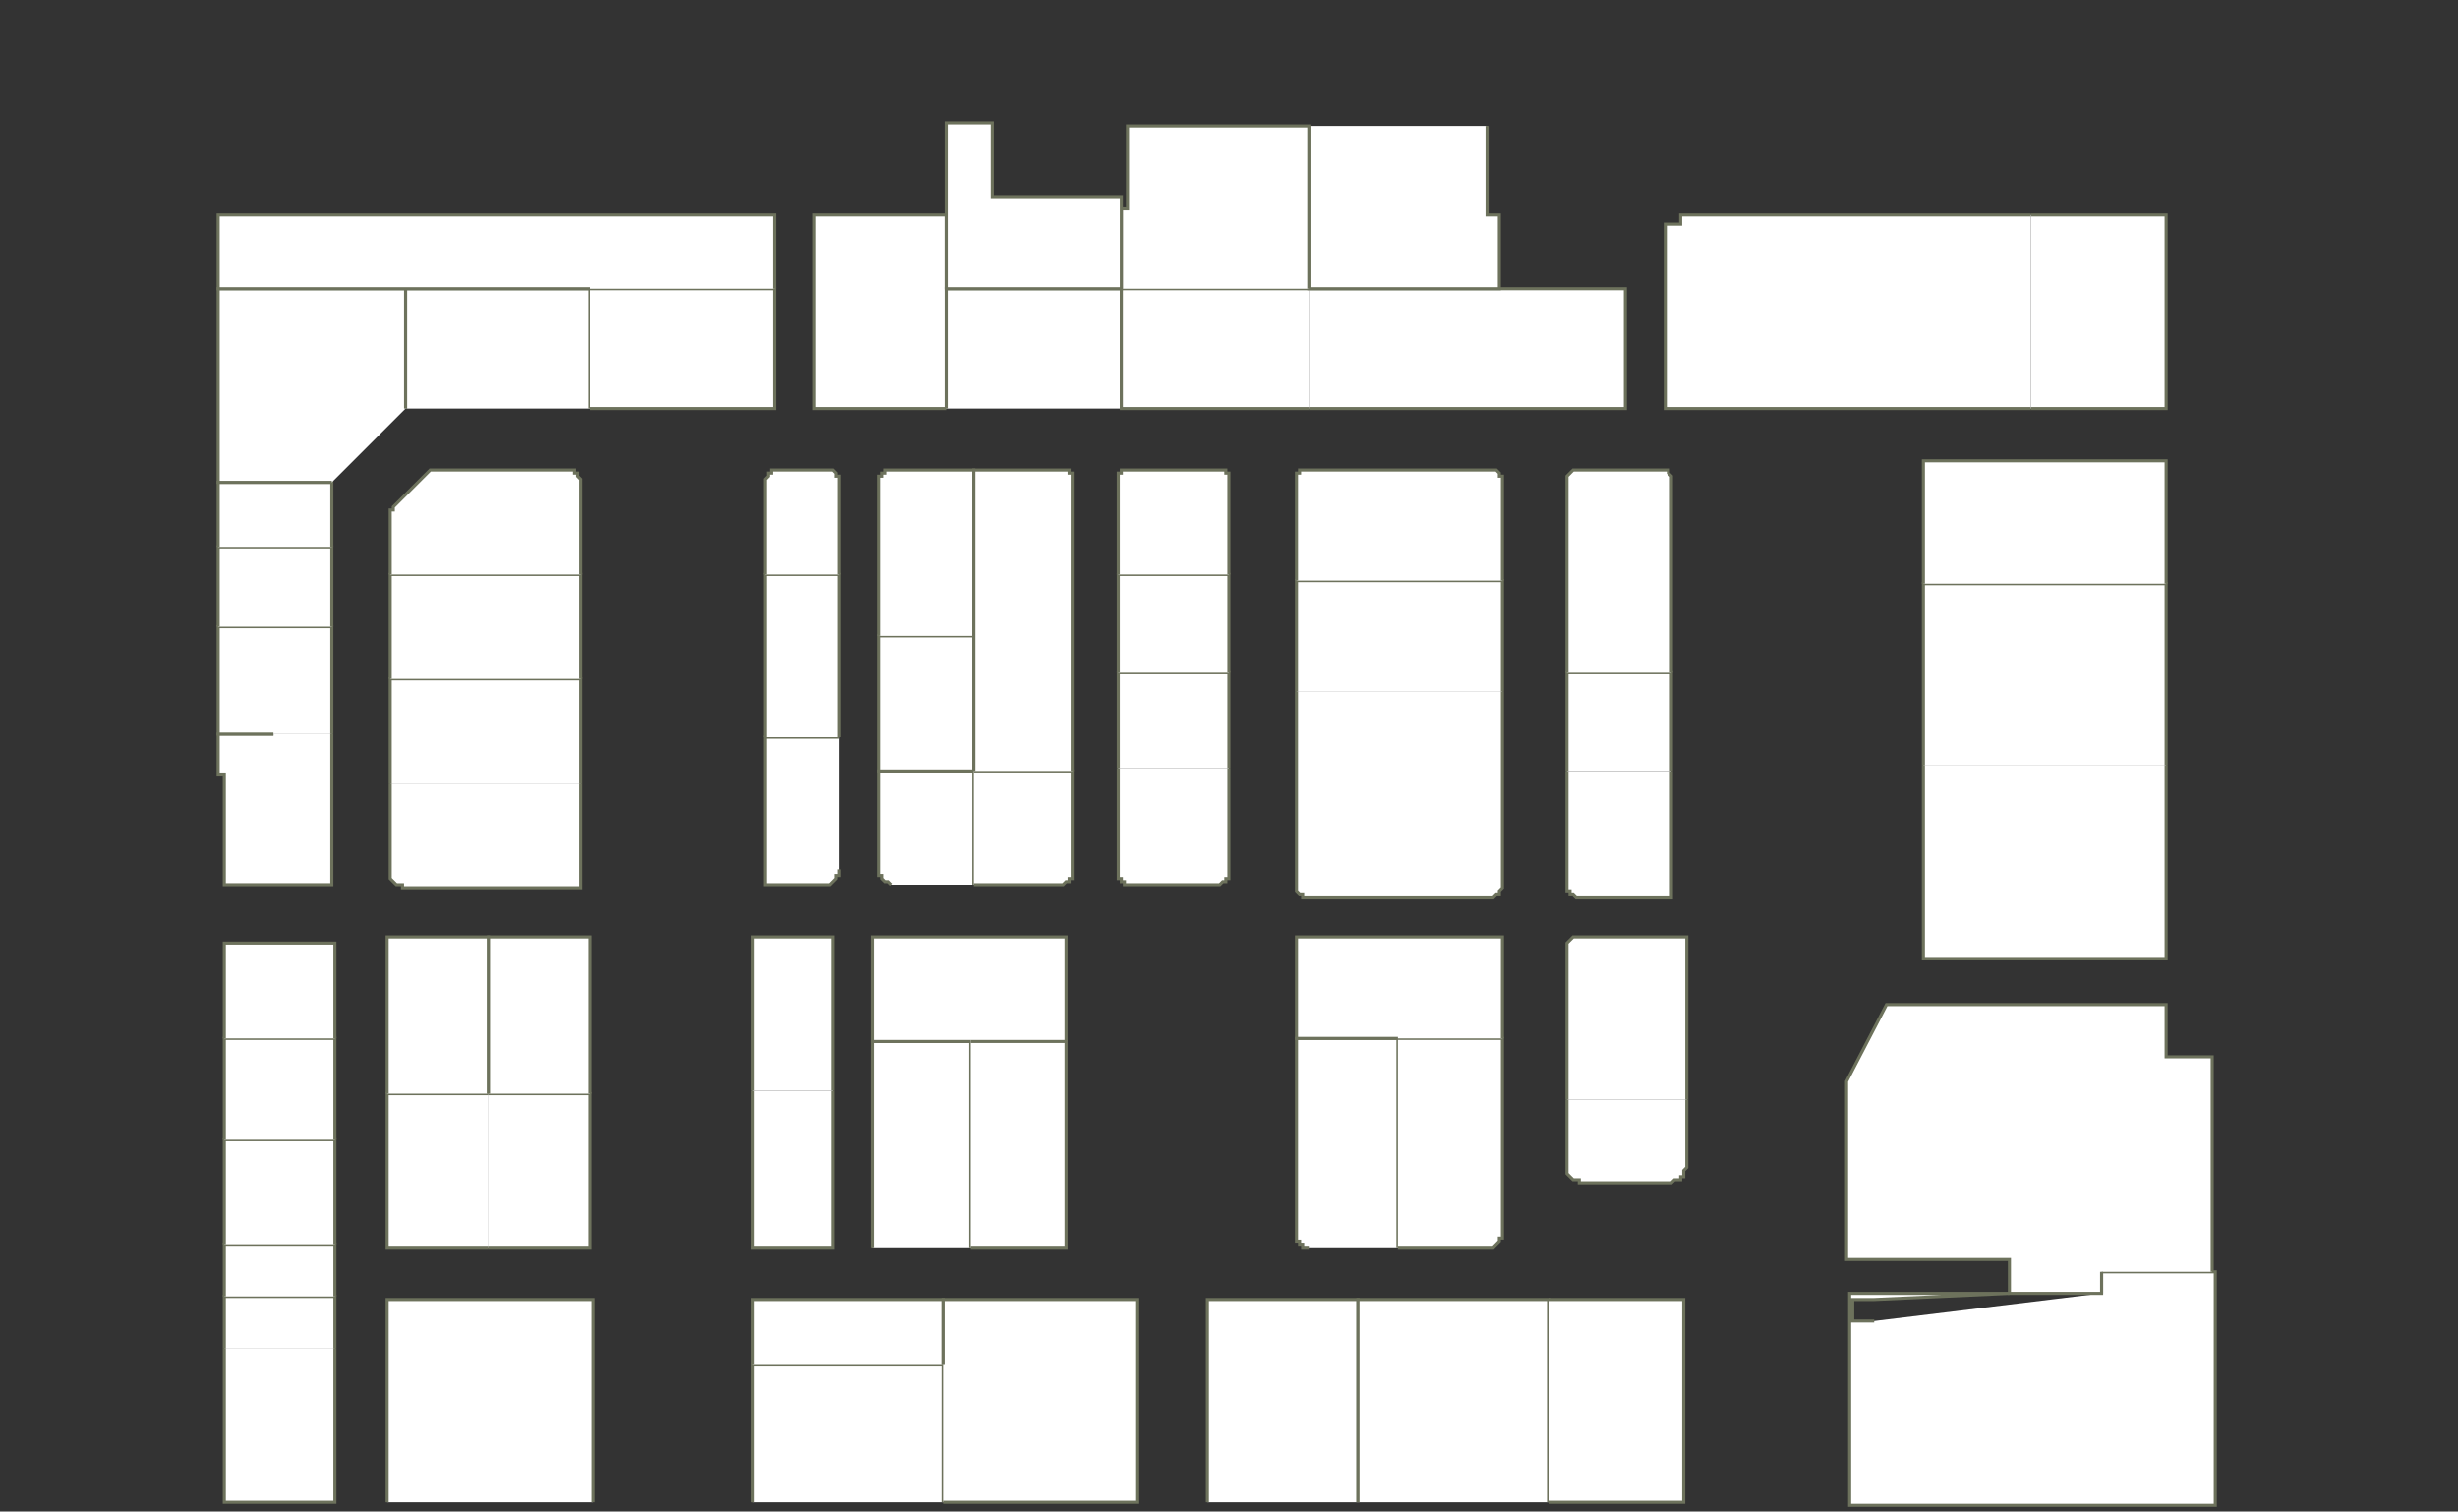 <?xml version="1.0" encoding="utf-8" ?>
<svg baseProfile="full" height="492" version="1.1" width="800" xmlns="http://www.w3.org/2000/svg" xmlns:ev="http://www.w3.org/2001/xml-events" xmlns:xlink="http://www.w3.org/1999/xlink"><rect width="100%" height="100%" fill="#333333" stroke="none"/><defs /><g id="1A01" stroke="red"><polyline fill="#FFFFFF" points="109,439 109,489 73,489 73,439" stroke="#6d725c" /></g><g id="1A02" stroke="red"><polyline fill="#FFFFFF" points="126,489 126,423 193,423 193,489" stroke="#6d725c" /></g><g id="1A03A" stroke="red"><polyline fill="#FFFFFF" points="73,439 73,422 109,422 109,439" stroke="#6d725c" /></g><g id="1A03B" stroke="red"><polyline fill="#FFFFFF" points="73,422 73,405 109,405 109,422" stroke="#6d725c" /></g><g id="1A05" stroke="red"><polyline fill="#FFFFFF" points="73,405 73,371 73,371 109,371 109,371 109,372 109,405" stroke="#6d725c" /></g><g id="1A06" stroke="red"><polyline fill="#FFFFFF" points="159,406 126,406 126,356 159,356 159,356" stroke="#6d725c" /></g><g id="1A07" stroke="red"><polyline fill="#FFFFFF" points="73,371 73,338 109,338 109,371" stroke="#6d725c" /></g><g id="1A09" stroke="red"><polyline fill="#FFFFFF" points="73,338 73,307 109,307 109,338" stroke="#6d725c" /></g><g id="1A10" stroke="red"><polyline fill="#FFFFFF" points="126,356 126,305 159,305 159,356" stroke="#6d725c" /></g><g id="1A11" stroke="red"><polyline fill="#FFFFFF" points="108,239 108,239 108,239 108,288 73,288 73,252 71,252 71,239 89,239" stroke="#6d725c" /></g><g id="1A12" stroke="red"><polyline fill="#FFFFFF" points="189,255 189,289 131,289 131,288 130,288 129,288 129,288 128,287 128,287 127,286 127,286 127,285 127,284 127,255" stroke="#6d725c" /></g><g id="1A14" stroke="red"><polyline fill="#FFFFFF" points="127,255 127,221 189,221 189,221 189,255" stroke="#6d725c" /></g><g id="1A15" stroke="red"><polyline fill="#FFFFFF" points="89,239 71,239 71,204 108,204 108,239" stroke="#6d725c" /></g><g id="1A16" stroke="red"><polyline fill="#FFFFFF" points="127,221 127,187 189,187 189,187 189,221" stroke="#6d725c" /></g><g id="1A17" stroke="red"><polyline fill="#FFFFFF" points="71,204 71,178 108,178 108,204" stroke="#6d725c" /></g><g id="1A18" stroke="red"><polyline fill="#FFFFFF" points="127,187 127,168 127,168 127,167 127,167 127,167 127,166 127,166 128,166 128,165 128,165 128,165 139,154 139,154 140,153 140,153 140,153 140,153 141,153 141,153 141,153 142,153 142,153 184,153 185,153 186,153 186,153 187,153 187,154 188,154 188,155 188,155 189,156 189,157 189,187" stroke="#6d725c" /></g><g id="1A19" stroke="red"><polyline fill="#FFFFFF" points="71,178 71,157 108,157 108,178" stroke="#6d725c" /></g><g id="1A20" stroke="red"><polyline fill="#FFFFFF" points="132,133 132,94 192,94 192,133" stroke="#6d725c" /></g><g id="1A21" stroke="red"><polyline fill="#FFFFFF" points="108,157 71,157 71,94 132,94 132,133" stroke="#6d725c" /></g><g id="1B05" stroke="red"><polyline fill="#FFFFFF" points="159,356 192,356 192,406 159,406" stroke="#6d725c" /></g><g id="1B09" stroke="red"><polyline fill="#FFFFFF" points="159,356 159,305 159,305 192,305 192,356" stroke="#6d725c" /></g><g id="1C01" stroke="red"><polyline fill="#FFFFFF" points="245,489 245,444 307,444 307,489" stroke="#6d725c" /></g><g id="1C02" stroke="red"><polyline fill="#FFFFFF" points="245,444 245,423 304,423 307,423 307,444" stroke="#6d725c" /></g><g id="1C05" stroke="red"><polyline fill="#FFFFFF" points="271,355 271,406 245,406 245,355" stroke="#6d725c" /></g><g id="1C06" stroke="red"><polyline fill="#FFFFFF" points="284,406 284,339 316,339 316,406" stroke="#6d725c" /></g><g id="1C09" stroke="red"><polyline fill="#FFFFFF" points="245,355 245,305 271,305 271,355" stroke="#6d725c" /></g><g id="1C10" stroke="red"><polyline fill="#FFFFFF" points="316,339 284,339 284,305 347,305 347,339" stroke="#6d725c" /></g><g id="1C11" stroke="red"><polyline fill="#FFFFFF" points="273,283 273,284 273,285 272,285 272,286 272,286 271,287 271,287 270,288 269,288 269,288 249,288 249,240 273,240" stroke="#6d725c" /></g><g id="1C12" stroke="red"><polyline fill="#FFFFFF" points="290,288 290,288 289,287 288,287 288,287 287,286 287,286 287,285 286,285 286,284 286,283 286,251 317,251 317,251 317,288" stroke="#6d725c" /></g><g id="1C14" stroke="red"><polyline fill="#FFFFFF" points="317,251 317,251 286,251 286,207 317,207 317,251" stroke="#6d725c" /></g><g id="1C16" stroke="red"><polyline fill="#FFFFFF" points="286,207 286,157 286,156 286,155 287,155 287,154 288,154 288,153 289,153 289,153 290,153 290,153 317,153 317,207" stroke="#6d725c" /></g><g id="1C17" stroke="red"><polyline fill="#FFFFFF" points="249,240 249,187 273,187 273,240" stroke="#6d725c" /></g><g id="1C19" stroke="red"><polyline fill="#FFFFFF" points="249,187 249,187 249,187 249,157 249,156 250,155 250,155 250,154 251,154 251,153 252,153 252,153 253,153 254,153 269,153 269,153 270,153 271,153 271,153 272,154 272,154 272,155 273,155 273,156 273,157 273,187" stroke="#6d725c" /></g><g id="1C20" stroke="red"><polyline fill="#FFFFFF" points="308,133 265,133 265,70 308,70 308,94" stroke="#6d725c" /></g><g id="1C21" stroke="red"><polyline fill="#FFFFFF" points="192,94 252,94 252,133 192,133" stroke="#6d725c" /></g><g id="1D03" stroke="red"><polyline fill="#FFFFFF" points="307,444 307,423 370,423 370,489 307,489" stroke="#6d725c" /></g><g id="1D07" stroke="red"><polyline fill="#FFFFFF" points="316,339 347,339 347,406 316,406" stroke="#6d725c" /></g><g id="1D12" stroke="red"><polyline fill="#FFFFFF" points="400,250 400,283 400,284 400,285 400,285 400,286 399,286 399,287 398,287 397,288 397,288 396,288 368,288 367,288 366,288 366,287 365,287 365,286 364,286 364,285 364,285 364,284 364,283 364,250" stroke="#6d725c" /></g><g id="1D13" stroke="red"><polyline fill="#FFFFFF" points="317,251 317,251 349,251 349,283 349,284 349,285 349,285 349,286 348,286 348,287 347,287 346,288 346,288 345,288 317,288" stroke="#6d725c" /></g><g id="1D14" stroke="red"><polyline fill="#FFFFFF" points="364,250 364,219 400,219 400,250" stroke="#6d725c" /></g><g id="1D15" stroke="red"><polyline fill="#FFFFFF" points="317,251 317,207 317,153 345,153 346,153 347,153 347,153 348,153 348,154 349,154 349,155 349,155 349,156 349,157 349,251" stroke="#6d725c" /></g><g id="1D16" stroke="red"><polyline fill="#FFFFFF" points="364,219 364,187 400,187 400,219" stroke="#6d725c" /></g><g id="1D18" stroke="red"><polyline fill="#FFFFFF" points="364,187 364,157 364,156 364,155 364,155 364,154 365,154 365,153 366,153 366,153 367,153 368,153 396,153 397,153 397,153 398,153 399,153 399,154 400,154 400,155 400,155 400,156 400,157 400,187" stroke="#6d725c" /></g><g id="1D19" stroke="red"><polyline fill="#FFFFFF" points="308,133 308,94 365,94 365,133" stroke="#6d725c" /></g><g id="1D20" stroke="red"><polyline fill="#FFFFFF" points="426,133 365,133 365,94 426,94 426,94" stroke="#6d725c" /></g><g id="1E01" stroke="red"><polyline fill="#FFFFFF" points="393,489 393,423 442,423 442,489" stroke="#6d725c" /></g><g id="1E02" stroke="red"><polyline fill="#FFFFFF" points="442,489 442,423 504,423 504,489" stroke="#6d725c" /></g><g id="1E04" stroke="red"><polyline fill="#FFFFFF" points="426,406 425,406 424,406 424,405 423,405 423,404 422,404 422,403 422,403 422,402 422,401 422,338 455,338 455,406" stroke="#6d725c" /></g><g id="1E06" stroke="red"><polyline fill="#FFFFFF" points="455,338 489,338 489,401 489,402 489,403 488,403 488,404 488,404 487,405 487,405 486,406 485,406 485,406 455,406" stroke="#6d725c" /></g><g id="1E08" stroke="red"><polyline fill="#FFFFFF" points="455,338 422,338 422,305 489,305 489,338" stroke="#6d725c" /></g><g id="1E10" stroke="red"><polyline fill="#FFFFFF" points="489,225 489,288 489,288 489,289 488,290 488,290 488,291 487,291 487,291 486,292 485,292 485,292 426,292 425,292 424,292 424,291 423,291 423,291 422,290 422,290 422,289 422,288 422,288 422,225" stroke="#6d725c" /></g><g id="1E14" stroke="red"><polyline fill="#FFFFFF" points="422,225 422,189 489,189 489,225" stroke="#6d725c" /></g><g id="1E16" stroke="red"><polyline fill="#FFFFFF" points="422,189 422,157 422,156 422,155 422,155 422,154 423,154 423,153 424,153 424,153 425,153 426,153 485,153 485,153 486,153 487,153 487,153 488,154 488,154 488,155 489,155 489,156 489,157 489,189" stroke="#6d725c" /></g><g id="1E20" stroke="red"><polyline fill="#FFFFFF" points="426,94 457,94 487,94 487,94 529,94 529,133 426,133" stroke="#6d725c" /></g><g id="1G03" stroke="red"><polyline fill="#FFFFFF" points="504,423 548,423 548,489 504,489" stroke="#6d725c" /></g><g id="1G05" stroke="red"><polyline fill="#FFFFFF" points="549,358 549,380 548,381 548,382 548,382 548,383 547,383 547,384 546,384 546,384 545,384 544,385 514,385 514,384 513,384 512,384 512,384 511,383 511,383 510,382 510,382 510,381 510,380 510,358" stroke="#6d725c" /></g><g id="1G07" stroke="red"><polyline fill="#FFFFFF" points="510,358 510,309 510,308 510,308 510,307 511,306 511,306 512,305 512,305 513,305 514,305 514,305 549,305 549,358" stroke="#6d725c" /></g><g id="1G09" stroke="red"><polyline fill="#FFFFFF" points="544,251 544,292 514,292 514,292 513,292 512,291 512,291 511,291 511,290 510,290 510,289 510,288 510,288 510,251" stroke="#6d725c" /></g><g id="1G11A" stroke="red"><polyline fill="#FFFFFF" points="510,251 510,219 544,219 544,251" stroke="#6d725c" /></g><g id="1G13" stroke="red"><polyline fill="#FFFFFF" points="510,219 510,157 510,156 510,155 510,155 511,154 511,154 512,153 512,153 513,153 514,153 514,153 540,153 541,153 541,153 542,153 543,153 543,154 543,154 544,155 544,155 544,156 544,157 544,219" stroke="#6d725c" /></g><g id="1G17" stroke="red"><polyline fill="#FFFFFF" points="661,133 542,133 542,86 542,73 547,73 547,70 661,70" stroke="#6d725c" /></g><g id="1G18" stroke="red"><polyline fill="#FFFFFF" points="661,70 705,70 705,133 661,133" stroke="#6d725c" /></g><g id="1Y01" stroke="red"><polyline fill="#FFFFFF" points="684,421 684,414 720,414 721,414 721,490 602,490 602,421 654,421 610,423 603,423 603,430 610,430" stroke="#6d725c" /></g><g id="1Y04" stroke="red"><polyline fill="#FFFFFF" points="684,414 684,421 654,421 654,410 649,410 601,410 601,409 601,364 601,352 614,327 705,327 705,344 720,344 720,414" stroke="#6d725c" /></g><g id="1Y05" stroke="red"><polyline fill="#FFFFFF" points="705,249 705,312 626,312 626,249" stroke="#6d725c" /></g><g id="1Y06" stroke="red"><polyline fill="#FFFFFF" points="626,249 626,190 705,190 705,249" stroke="#6d725c" /></g><g id="1Y07" stroke="red"><polyline fill="#FFFFFF" points="626,190 626,150 705,150 705,190" stroke="#6d725c" /></g><g id="1Y08" stroke="red"><polyline fill="#FFFFFF" points="484,41 484,70 488,70 488,94 487,94 457,94 426,94 426,94 426,41 426,41" stroke="#6d725c" /></g><g id="1Y09" stroke="red"><polyline fill="#FFFFFF" points="365,94 365,68 365,68 367,68 367,41 426,41 426,94" stroke="#6d725c" /></g><g id="1Y10" stroke="red"><polyline fill="#FFFFFF" points="365,68 365,94 365,94 308,94 308,70 308,40 323,40 323,64 365,64 365,68" stroke="#6d725c" /></g><g id="1Y11" stroke="red"><polyline fill="#FFFFFF" points="192,94 132,94 71,94 71,70 252,70 252,94 252,94" stroke="#6d725c" /></g></svg>